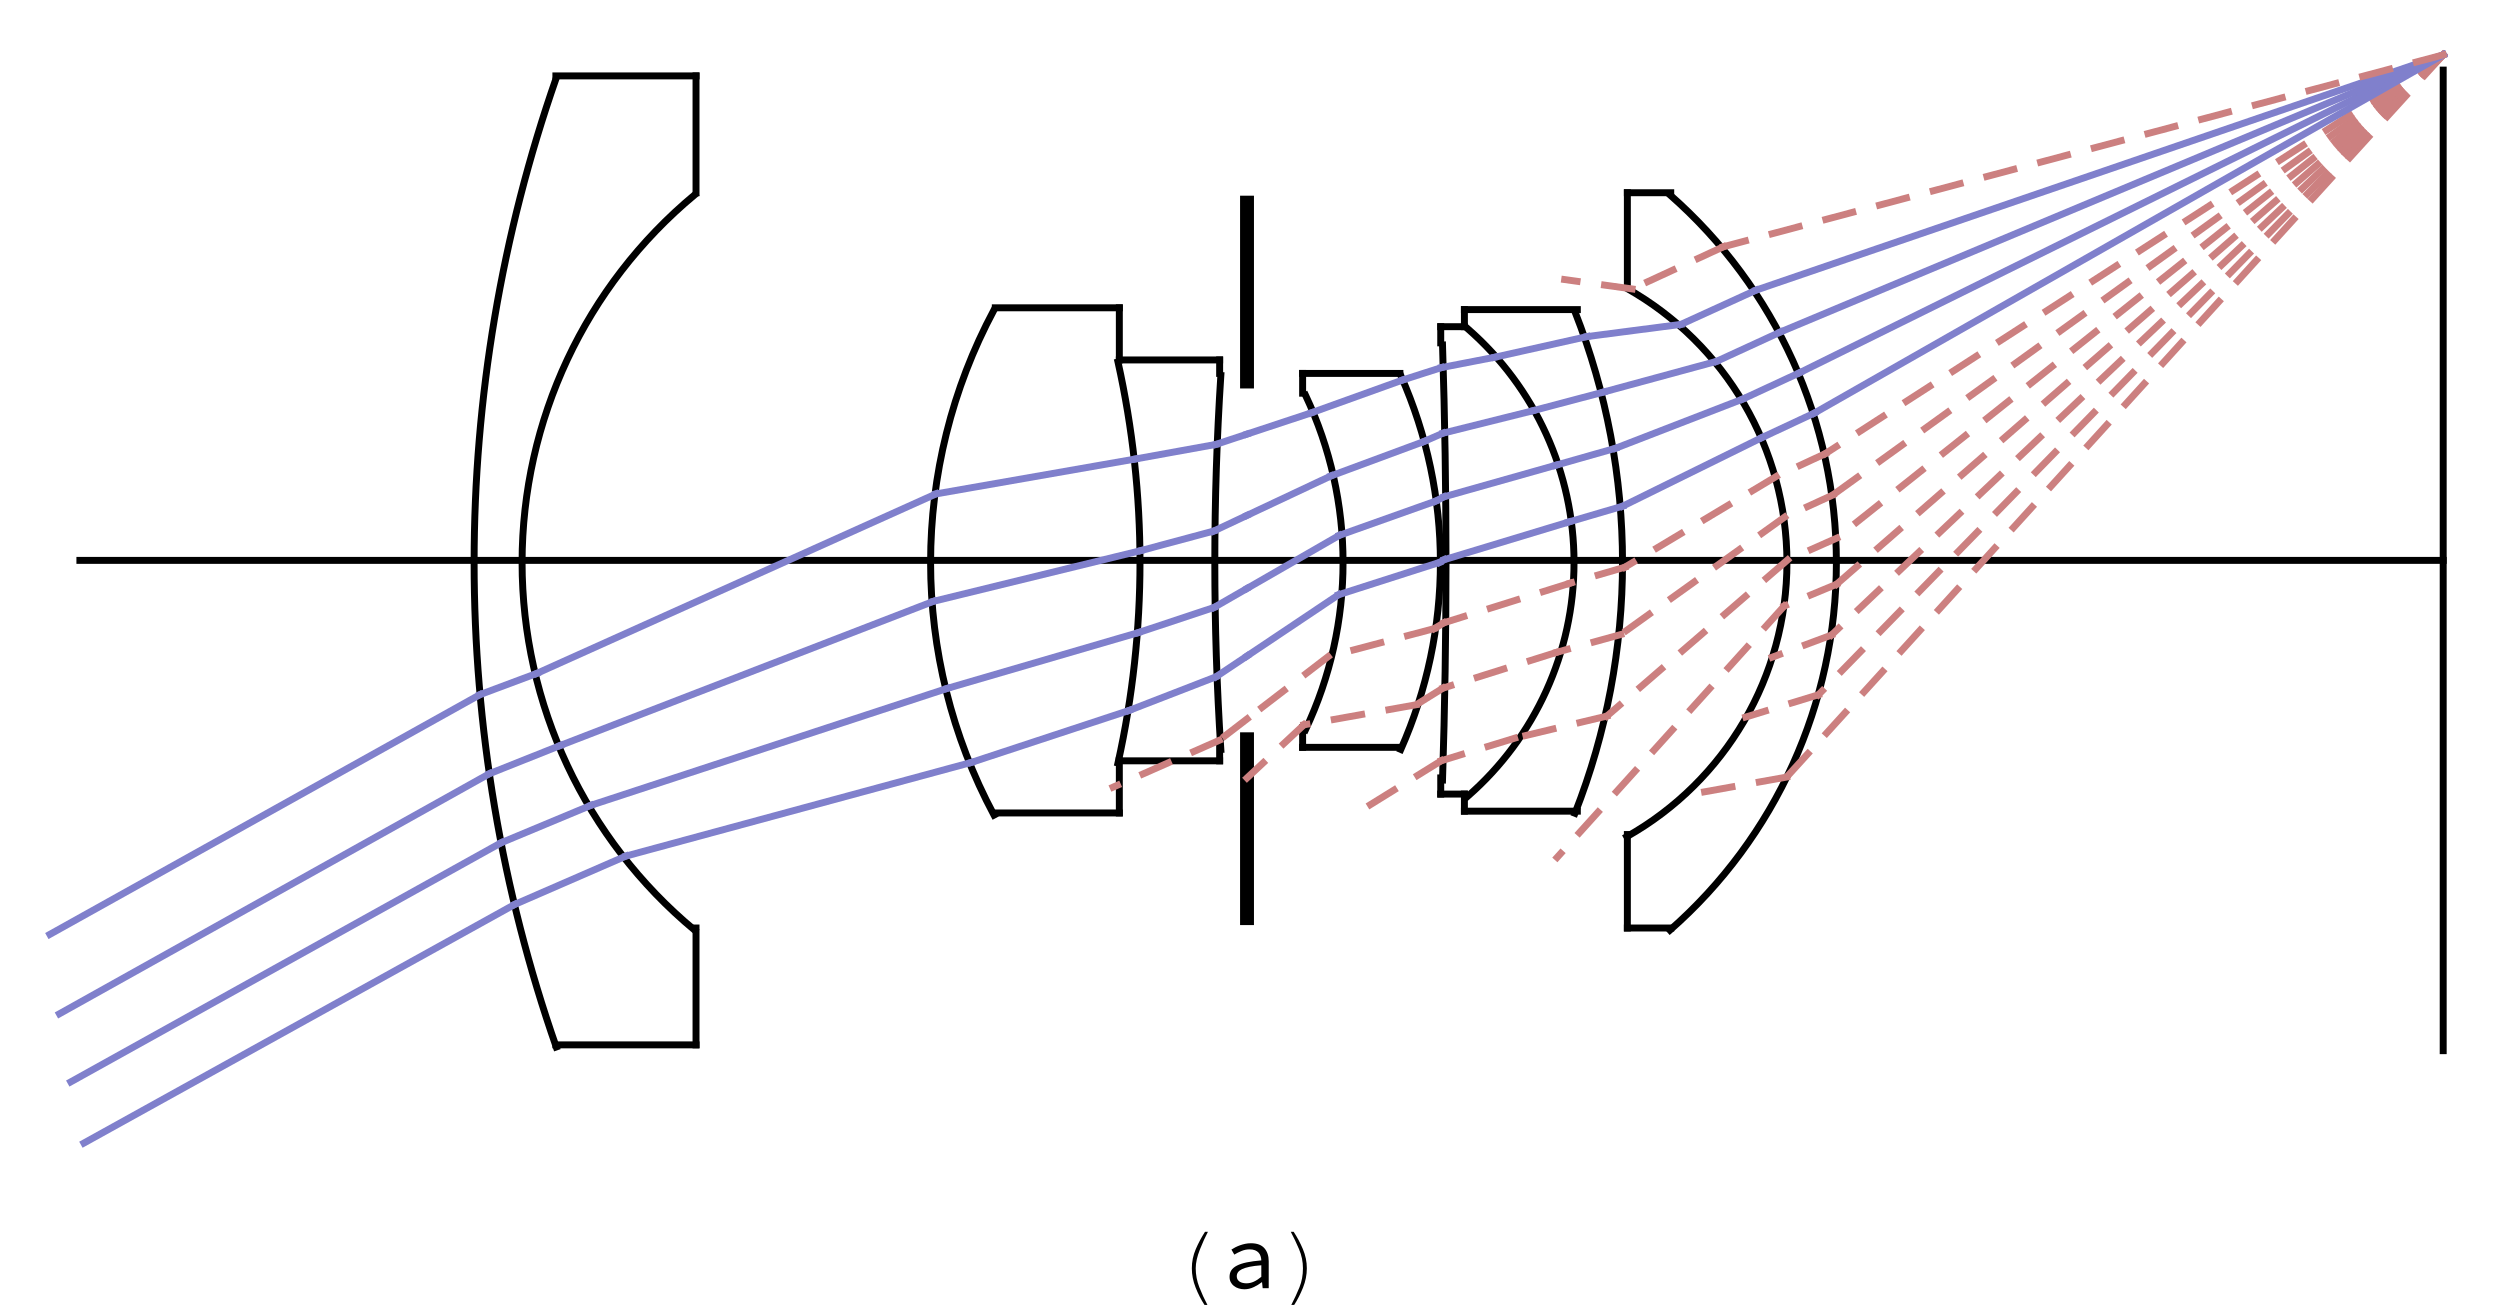 <?xml version="1.0" encoding="UTF-8"?>
<svg xmlns="http://www.w3.org/2000/svg" xmlns:xlink="http://www.w3.org/1999/xlink" width="360pt" height="189pt" viewBox="0 0 360 189" version="1.1">
<defs>
<g>
<symbol overflow="visible" id="glyph0-0">
<path style="stroke:none;" d=""/>
</symbol>
<symbol overflow="visible" id="glyph0-1">
<path style="stroke:none;" d="M 5.941 -8.125 C 5.578 -7.438 5.195 -6.594 4.789 -5.582 C 4.387 -4.574 4.184 -3.668 4.184 -2.863 C 4.184 -1.934 4.355 -1.023 4.703 -0.137 C 5.051 0.75 5.438 1.598 5.867 2.406 L 5.445 2.406 C 4.949 1.645 4.523 0.809 4.164 -0.102 C 3.805 -1.012 3.625 -1.934 3.625 -2.863 C 3.625 -3.824 3.812 -4.742 4.191 -5.625 C 4.57 -6.504 5.016 -7.336 5.523 -8.125 Z M 5.941 -8.125 "/>
</symbol>
<symbol overflow="visible" id="glyph0-2">
<path style="stroke:none;" d="M 4.184 -2.863 C 4.184 -1.922 4 -0.996 3.633 -0.078 C 3.262 0.84 2.84 1.668 2.367 2.406 L 1.949 2.406 C 2.402 1.531 2.793 0.684 3.125 -0.137 C 3.457 -0.957 3.625 -1.863 3.625 -2.863 C 3.625 -3.824 3.438 -4.742 3.059 -5.625 C 2.684 -6.504 2.289 -7.336 1.871 -8.125 L 2.285 -8.125 C 2.797 -7.348 3.242 -6.512 3.617 -5.625 C 3.996 -4.734 4.184 -3.816 4.184 -2.863 Z M 4.184 -2.863 "/>
</symbol>
<symbol overflow="visible" id="glyph1-0">
<path style="stroke:none;" d=""/>
</symbol>
<symbol overflow="visible" id="glyph1-1">
<path style="stroke:none;" d="M 1.055 -1.637 C 1.055 -1.992 1.137 -2.305 1.305 -2.566 C 1.477 -2.832 1.746 -3.059 2.113 -3.25 C 2.48 -3.441 2.957 -3.598 3.535 -3.719 C 4.117 -3.84 4.812 -3.934 5.629 -4.004 C 5.621 -4.219 5.586 -4.426 5.523 -4.613 C 5.465 -4.805 5.367 -4.973 5.238 -5.117 C 5.109 -5.258 4.938 -5.375 4.727 -5.461 C 4.512 -5.547 4.254 -5.59 3.953 -5.59 C 3.535 -5.59 3.137 -5.512 2.758 -5.348 C 2.375 -5.188 2.035 -5.02 1.742 -4.836 L 1.324 -5.562 C 1.48 -5.668 1.668 -5.773 1.879 -5.883 C 2.09 -5.992 2.316 -6.09 2.555 -6.176 C 2.793 -6.262 3.047 -6.332 3.316 -6.391 C 3.586 -6.445 3.855 -6.473 4.133 -6.473 C 5 -6.473 5.645 -6.238 6.066 -5.766 C 6.484 -5.293 6.695 -4.664 6.695 -3.875 L 6.695 0 L 5.824 0 L 5.734 -0.859 L 5.695 -0.859 C 5.34 -0.582 4.945 -0.344 4.516 -0.145 C 4.086 0.055 3.648 0.156 3.199 0.156 C 2.902 0.156 2.625 0.113 2.367 0.031 C 2.105 -0.051 1.879 -0.168 1.684 -0.32 C 1.488 -0.473 1.336 -0.656 1.223 -0.879 C 1.109 -1.098 1.055 -1.352 1.055 -1.637 Z M 2.094 -1.715 C 2.094 -1.535 2.133 -1.379 2.211 -1.254 C 2.289 -1.129 2.391 -1.023 2.516 -0.941 C 2.641 -0.859 2.789 -0.801 2.957 -0.762 C 3.125 -0.723 3.301 -0.703 3.484 -0.703 C 3.848 -0.703 4.207 -0.781 4.555 -0.941 C 4.906 -1.102 5.266 -1.336 5.629 -1.637 L 5.629 -3.301 C 4.953 -3.25 4.387 -3.176 3.934 -3.082 C 3.477 -2.984 3.113 -2.871 2.84 -2.738 C 2.566 -2.602 2.375 -2.449 2.262 -2.281 C 2.148 -2.113 2.094 -1.926 2.094 -1.715 Z M 2.094 -1.715 "/>
</symbol>
</g>
</defs>
<g id="surface144">
<path style="fill:none;stroke-width:1;stroke-linecap:square;stroke-linejoin:miter;stroke:rgb(0%,0%,0%);stroke-opacity:1;stroke-miterlimit:3.25;" d="M 80.098 11.234 C 64.332 56.41 64.332 105.59 80.098 150.766 "/>
<path style="fill:none;stroke-width:1;stroke-linecap:square;stroke-linejoin:miter;stroke:rgb(0%,0%,0%);stroke-opacity:1;stroke-miterlimit:3.25;" d="M 80.047 10.93 L 100.227 10.93 "/>
<path style="fill:none;stroke-width:1;stroke-linecap:square;stroke-linejoin:miter;stroke:rgb(0%,0%,0%);stroke-opacity:1;stroke-miterlimit:3.25;" d="M 80.047 150.461 L 100.227 150.461 "/>
<path style="fill:none;stroke-width:1;stroke-linecap:square;stroke-linejoin:miter;stroke:rgb(0%,0%,0%);stroke-opacity:1;stroke-miterlimit:3.25;" d="M 100.227 10.93 L 100.227 27.754 "/>
<path style="fill:none;stroke-width:1;stroke-linecap:square;stroke-linejoin:miter;stroke:rgb(0%,0%,0%);stroke-opacity:1;stroke-miterlimit:3.25;" d="M 100.227 150.461 L 100.227 133.633 "/>
<path style="fill:none;stroke-width:1;stroke-linecap:square;stroke-linejoin:miter;stroke:rgb(0%,0%,0%);stroke-opacity:1;stroke-miterlimit:3.25;" d="M 100.027 28.062 C 84.289 41.137 75.18 60.539 75.18 81 C 75.18 101.461 84.289 120.863 100.027 133.938 "/>
<path style="fill:none;stroke-width:1;stroke-linecap:square;stroke-linejoin:miter;stroke:rgb(0%,0%,0%);stroke-opacity:1;stroke-miterlimit:3.25;" d="M 143.137 44.629 C 130.961 67.348 130.961 94.652 143.137 117.371 "/>
<path style="fill:none;stroke-width:1;stroke-linecap:square;stroke-linejoin:miter;stroke:rgb(0%,0%,0%);stroke-opacity:1;stroke-miterlimit:3.25;" d="M 143.324 44.324 L 161.184 44.324 "/>
<path style="fill:none;stroke-width:1;stroke-linecap:square;stroke-linejoin:miter;stroke:rgb(0%,0%,0%);stroke-opacity:1;stroke-miterlimit:3.25;" d="M 143.324 117.066 L 161.184 117.066 "/>
<path style="fill:none;stroke-width:1;stroke-linecap:square;stroke-linejoin:miter;stroke:rgb(0%,0%,0%);stroke-opacity:1;stroke-miterlimit:3.25;" d="M 161.184 44.324 L 161.184 51.832 "/>
<path style="fill:none;stroke-width:1;stroke-linecap:square;stroke-linejoin:miter;stroke:rgb(0%,0%,0%);stroke-opacity:1;stroke-miterlimit:3.25;" d="M 161.184 117.066 L 161.184 109.559 "/>
<path style="fill:none;stroke-width:1;stroke-linecap:square;stroke-linejoin:miter;stroke:rgb(0%,0%,0%);stroke-opacity:1;stroke-miterlimit:3.25;" d="M 160.992 109.863 C 165.215 90.852 165.215 71.148 160.992 52.137 "/>
<path style="fill:none;stroke-width:1;stroke-linecap:square;stroke-linejoin:miter;stroke:rgb(0%,0%,0%);stroke-opacity:1;stroke-miterlimit:3.25;" d="M 161.184 51.832 L 175.629 51.832 "/>
<path style="fill:none;stroke-width:1;stroke-linecap:square;stroke-linejoin:miter;stroke:rgb(0%,0%,0%);stroke-opacity:1;stroke-miterlimit:3.25;" d="M 161.184 109.559 L 175.629 109.559 "/>
<path style="fill:none;stroke-width:1;stroke-linecap:square;stroke-linejoin:miter;stroke:rgb(0%,0%,0%);stroke-opacity:1;stroke-miterlimit:3.25;" d="M 175.629 51.832 L 175.629 53.773 "/>
<path style="fill:none;stroke-width:1;stroke-linecap:square;stroke-linejoin:miter;stroke:rgb(0%,0%,0%);stroke-opacity:1;stroke-miterlimit:3.25;" d="M 175.629 109.559 L 175.629 107.617 "/>
<path style="fill:none;stroke-width:1;stroke-linecap:square;stroke-linejoin:miter;stroke:rgb(0%,0%,0%);stroke-opacity:1;stroke-miterlimit:3.25;" d="M 175.801 54.078 C 174.645 72.008 174.645 89.992 175.801 107.922 "/>
<path style="fill:none;stroke-width:2;stroke-linecap:square;stroke-linejoin:miter;stroke:rgb(0%,0%,0%);stroke-opacity:1;stroke-miterlimit:3.25;" d="M 179.57 54.938 L 179.57 29.18 "/>
<path style="fill:none;stroke-width:2;stroke-linecap:square;stroke-linejoin:miter;stroke:rgb(0%,0%,0%);stroke-opacity:1;stroke-miterlimit:3.25;" d="M 179.57 106.453 L 179.57 132.211 "/>
<path style="fill:none;stroke-width:1;stroke-linecap:square;stroke-linejoin:miter;stroke:rgb(0%,0%,0%);stroke-opacity:1;stroke-miterlimit:3.25;" d="M 188 105.074 C 195.199 89.832 195.199 72.168 188 56.926 "/>
<path style="fill:none;stroke-width:1;stroke-linecap:square;stroke-linejoin:miter;stroke:rgb(0%,0%,0%);stroke-opacity:1;stroke-miterlimit:3.25;" d="M 187.578 53.773 L 201.586 53.773 "/>
<path style="fill:none;stroke-width:1;stroke-linecap:square;stroke-linejoin:miter;stroke:rgb(0%,0%,0%);stroke-opacity:1;stroke-miterlimit:3.25;" d="M 187.578 107.617 L 201.586 107.617 "/>
<path style="fill:none;stroke-width:1;stroke-linecap:square;stroke-linejoin:miter;stroke:rgb(0%,0%,0%);stroke-opacity:1;stroke-miterlimit:3.25;" d="M 187.578 53.773 L 187.578 56.621 "/>
<path style="fill:none;stroke-width:1;stroke-linecap:square;stroke-linejoin:miter;stroke:rgb(0%,0%,0%);stroke-opacity:1;stroke-miterlimit:3.25;" d="M 187.578 107.617 L 187.578 104.77 "/>
<path style="fill:none;stroke-width:1;stroke-linecap:square;stroke-linejoin:miter;stroke:rgb(0%,0%,0%);stroke-opacity:1;stroke-miterlimit:3.25;" d="M 201.715 107.922 C 209.32 90.781 209.32 71.219 201.715 54.078 "/>
<path style="fill:none;stroke-width:1;stroke-linecap:square;stroke-linejoin:miter;stroke:rgb(0%,0%,0%);stroke-opacity:1;stroke-miterlimit:3.25;" d="M 207.723 112.324 C 208.391 91.445 208.391 70.555 207.723 49.676 "/>
<path style="fill:none;stroke-width:1;stroke-linecap:square;stroke-linejoin:miter;stroke:rgb(0%,0%,0%);stroke-opacity:1;stroke-miterlimit:3.25;" d="M 207.465 47.043 L 210.875 47.043 "/>
<path style="fill:none;stroke-width:1;stroke-linecap:square;stroke-linejoin:miter;stroke:rgb(0%,0%,0%);stroke-opacity:1;stroke-miterlimit:3.25;" d="M 207.465 114.348 L 210.875 114.348 "/>
<path style="fill:none;stroke-width:1;stroke-linecap:square;stroke-linejoin:miter;stroke:rgb(0%,0%,0%);stroke-opacity:1;stroke-miterlimit:3.25;" d="M 207.465 47.043 L 207.465 49.371 "/>
<path style="fill:none;stroke-width:1;stroke-linecap:square;stroke-linejoin:miter;stroke:rgb(0%,0%,0%);stroke-opacity:1;stroke-miterlimit:3.25;" d="M 207.465 114.348 L 207.465 112.02 "/>
<path style="fill:none;stroke-width:1;stroke-linecap:square;stroke-linejoin:miter;stroke:rgb(0%,0%,0%);stroke-opacity:1;stroke-miterlimit:3.25;" d="M 211.363 114.652 C 221.082 106.172 226.66 93.902 226.66 81 C 226.66 68.098 221.082 55.828 211.363 47.348 "/>
<path style="fill:none;stroke-width:1;stroke-linecap:square;stroke-linejoin:miter;stroke:rgb(0%,0%,0%);stroke-opacity:1;stroke-miterlimit:3.25;" d="M 210.875 44.582 L 227.137 44.582 "/>
<path style="fill:none;stroke-width:1;stroke-linecap:square;stroke-linejoin:miter;stroke:rgb(0%,0%,0%);stroke-opacity:1;stroke-miterlimit:3.25;" d="M 210.875 116.809 L 227.137 116.809 "/>
<path style="fill:none;stroke-width:1;stroke-linecap:square;stroke-linejoin:miter;stroke:rgb(0%,0%,0%);stroke-opacity:1;stroke-miterlimit:3.25;" d="M 210.875 44.582 L 210.875 47.043 "/>
<path style="fill:none;stroke-width:1;stroke-linecap:square;stroke-linejoin:miter;stroke:rgb(0%,0%,0%);stroke-opacity:1;stroke-miterlimit:3.25;" d="M 210.875 116.809 L 210.875 114.348 "/>
<path style="fill:none;stroke-width:1;stroke-linecap:square;stroke-linejoin:miter;stroke:rgb(0%,0%,0%);stroke-opacity:1;stroke-miterlimit:3.25;" d="M 226.793 117.113 C 235.926 93.902 235.926 68.098 226.793 44.887 "/>
<path style="fill:none;stroke-width:1;stroke-linecap:square;stroke-linejoin:miter;stroke:rgb(0%,0%,0%);stroke-opacity:1;stroke-miterlimit:3.25;" d="M 234.258 120.48 C 248.504 112.445 257.32 97.355 257.32 81 C 257.32 64.645 248.504 49.555 234.258 41.52 "/>
<path style="fill:none;stroke-width:1;stroke-linecap:square;stroke-linejoin:miter;stroke:rgb(0%,0%,0%);stroke-opacity:1;stroke-miterlimit:3.25;" d="M 234.34 27.754 L 240.586 27.754 "/>
<path style="fill:none;stroke-width:1;stroke-linecap:square;stroke-linejoin:miter;stroke:rgb(0%,0%,0%);stroke-opacity:1;stroke-miterlimit:3.25;" d="M 234.34 133.633 L 240.586 133.633 "/>
<path style="fill:none;stroke-width:1;stroke-linecap:square;stroke-linejoin:miter;stroke:rgb(0%,0%,0%);stroke-opacity:1;stroke-miterlimit:3.25;" d="M 234.34 27.754 L 234.34 41.215 "/>
<path style="fill:none;stroke-width:1;stroke-linecap:square;stroke-linejoin:miter;stroke:rgb(0%,0%,0%);stroke-opacity:1;stroke-miterlimit:3.25;" d="M 234.34 133.633 L 234.34 120.172 "/>
<path style="fill:none;stroke-width:1;stroke-linecap:square;stroke-linejoin:miter;stroke:rgb(0%,0%,0%);stroke-opacity:1;stroke-miterlimit:3.25;" d="M 240.473 133.938 C 255.707 120.562 264.441 101.273 264.441 81 C 264.441 60.727 255.707 41.438 240.473 28.062 "/>
<path style="fill:none;stroke-width:1;stroke-linecap:square;stroke-linejoin:miter;stroke:rgb(0%,0%,0%);stroke-opacity:1;stroke-miterlimit:3.25;" d="M 351.82 151.297 L 351.82 10.094 "/>
<path style="fill:none;stroke-width:1;stroke-linecap:square;stroke-linejoin:miter;stroke:rgb(0%,0%,0%);stroke-opacity:1;stroke-miterlimit:3.25;" d="M 351.82 80.695 L 11.504 80.695 "/>
<path style="fill:none;stroke-width:1;stroke-linecap:square;stroke-linejoin:miter;stroke:rgb(79.999%,50%,50%);stroke-opacity:1;stroke-dasharray:4,4;stroke-miterlimit:3.25;" d="M 351.82 7.895 L 257.273 111.898 "/>
<path style="fill:none;stroke-width:1;stroke-linecap:square;stroke-linejoin:miter;stroke:rgb(79.999%,50%,50%);stroke-opacity:1;stroke-dasharray:4,4;stroke-miterlimit:3.25;" d="M 257.273 111.898 L 242.137 114.617 "/>
<path style="fill:none;stroke-width:1;stroke-linecap:square;stroke-linejoin:miter;stroke:rgb(79.999%,50%,50%);stroke-opacity:1;stroke-dasharray:4,4;stroke-miterlimit:3.25;" d="M 351.82 7.895 L 261.852 100.047 "/>
<path style="fill:none;stroke-width:1;stroke-linecap:square;stroke-linejoin:miter;stroke:rgb(79.999%,50%,50%);stroke-opacity:1;stroke-dasharray:4,4;stroke-miterlimit:3.25;" d="M 261.852 100.047 L 251.395 103.25 "/>
<path style="fill:none;stroke-width:1;stroke-linecap:square;stroke-linejoin:miter;stroke:rgb(79.999%,50%,50%);stroke-opacity:1;stroke-dasharray:4,4;stroke-miterlimit:3.25;" d="M 351.82 7.895 L 263.734 91.445 "/>
<path style="fill:none;stroke-width:1;stroke-linecap:square;stroke-linejoin:miter;stroke:rgb(79.999%,50%,50%);stroke-opacity:1;stroke-dasharray:4,4;stroke-miterlimit:3.25;" d="M 263.734 91.445 L 255.207 94.633 "/>
<path style="fill:none;stroke-width:1;stroke-linecap:square;stroke-linejoin:miter;stroke:rgb(79.999%,50%,50%);stroke-opacity:1;stroke-dasharray:4,4;stroke-miterlimit:3.25;" d="M 351.82 7.895 L 264.473 84.125 "/>
<path style="fill:none;stroke-width:1;stroke-linecap:square;stroke-linejoin:miter;stroke:rgb(79.999%,50%,50%);stroke-opacity:1;stroke-dasharray:4,4;stroke-miterlimit:3.25;" d="M 264.473 84.125 L 256.926 87.266 "/>
<path style="fill:none;stroke-width:1;stroke-linecap:square;stroke-linejoin:miter;stroke:rgb(79.999%,50%,50%);stroke-opacity:1;stroke-dasharray:4,4;stroke-miterlimit:3.25;" d="M 256.926 87.266 L 224.23 123.461 "/>
<path style="fill:none;stroke-width:1;stroke-linecap:square;stroke-linejoin:miter;stroke:rgb(79.999%,50%,50%);stroke-opacity:1;stroke-dasharray:4,4;stroke-miterlimit:3.25;" d="M 351.82 7.895 L 264.484 77.492 "/>
<path style="fill:none;stroke-width:1;stroke-linecap:square;stroke-linejoin:miter;stroke:rgb(79.999%,50%,50%);stroke-opacity:1;stroke-dasharray:4,4;stroke-miterlimit:3.25;" d="M 264.484 77.492 L 257.402 80.637 "/>
<path style="fill:none;stroke-width:1;stroke-linecap:square;stroke-linejoin:miter;stroke:rgb(79.999%,50%,50%);stroke-opacity:1;stroke-dasharray:4,4;stroke-miterlimit:3.25;" d="M 257.402 80.637 L 231.402 103.109 "/>
<path style="fill:none;stroke-width:1;stroke-linecap:square;stroke-linejoin:miter;stroke:rgb(79.999%,50%,50%);stroke-opacity:1;stroke-dasharray:4,4;stroke-miterlimit:3.25;" d="M 231.402 103.109 L 218.105 106.301 "/>
<path style="fill:none;stroke-width:1;stroke-linecap:square;stroke-linejoin:miter;stroke:rgb(79.999%,50%,50%);stroke-opacity:1;stroke-dasharray:4,4;stroke-miterlimit:3.25;" d="M 218.105 106.301 L 207.539 109.547 "/>
<path style="fill:none;stroke-width:1;stroke-linecap:square;stroke-linejoin:miter;stroke:rgb(79.999%,50%,50%);stroke-opacity:1;stroke-dasharray:4,4;stroke-miterlimit:3.25;" d="M 207.539 109.547 L 197.125 116 "/>
<path style="fill:none;stroke-width:1;stroke-linecap:square;stroke-linejoin:miter;stroke:rgb(79.999%,50%,50%);stroke-opacity:1;stroke-dasharray:4,4;stroke-miterlimit:3.25;" d="M 351.82 7.895 L 263.926 71.281 "/>
<path style="fill:none;stroke-width:1;stroke-linecap:square;stroke-linejoin:miter;stroke:rgb(79.999%,50%,50%);stroke-opacity:1;stroke-dasharray:4,4;stroke-miterlimit:3.25;" d="M 263.926 71.281 L 256.973 74.469 "/>
<path style="fill:none;stroke-width:1;stroke-linecap:square;stroke-linejoin:miter;stroke:rgb(79.999%,50%,50%);stroke-opacity:1;stroke-dasharray:4,4;stroke-miterlimit:3.25;" d="M 256.973 74.469 L 233.402 91.371 "/>
<path style="fill:none;stroke-width:1;stroke-linecap:square;stroke-linejoin:miter;stroke:rgb(79.999%,50%,50%);stroke-opacity:1;stroke-dasharray:4,4;stroke-miterlimit:3.25;" d="M 233.402 91.371 L 224.172 93.926 "/>
<path style="fill:none;stroke-width:1;stroke-linecap:square;stroke-linejoin:miter;stroke:rgb(79.999%,50%,50%);stroke-opacity:1;stroke-dasharray:4,4;stroke-miterlimit:3.25;" d="M 224.172 93.926 L 207.789 99.086 "/>
<path style="fill:none;stroke-width:1;stroke-linecap:square;stroke-linejoin:miter;stroke:rgb(79.999%,50%,50%);stroke-opacity:1;stroke-dasharray:4,4;stroke-miterlimit:3.25;" d="M 207.789 99.086 L 203.945 101.48 "/>
<path style="fill:none;stroke-width:1;stroke-linecap:square;stroke-linejoin:miter;stroke:rgb(79.999%,50%,50%);stroke-opacity:1;stroke-dasharray:4,4;stroke-miterlimit:3.25;" d="M 203.945 101.48 L 187.762 104.375 "/>
<path style="fill:none;stroke-width:1;stroke-linecap:square;stroke-linejoin:miter;stroke:rgb(79.999%,50%,50%);stroke-opacity:1;stroke-dasharray:4,4;stroke-miterlimit:3.25;" d="M 187.762 104.375 L 179.57 112.023 "/>
<path style="fill:none;stroke-width:1;stroke-linecap:square;stroke-linejoin:miter;stroke:rgb(79.999%,50%,50%);stroke-opacity:1;stroke-dasharray:4,4;stroke-miterlimit:3.25;" d="M 351.82 7.895 L 262.863 65.316 "/>
<path style="fill:none;stroke-width:1;stroke-linecap:square;stroke-linejoin:miter;stroke:rgb(79.999%,50%,50%);stroke-opacity:1;stroke-dasharray:4,4;stroke-miterlimit:3.25;" d="M 262.863 65.316 L 255.766 68.617 "/>
<path style="fill:none;stroke-width:1;stroke-linecap:square;stroke-linejoin:miter;stroke:rgb(79.999%,50%,50%);stroke-opacity:1;stroke-dasharray:4,4;stroke-miterlimit:3.25;" d="M 255.766 68.617 L 233.98 81.676 "/>
<path style="fill:none;stroke-width:1;stroke-linecap:square;stroke-linejoin:miter;stroke:rgb(79.999%,50%,50%);stroke-opacity:1;stroke-dasharray:4,4;stroke-miterlimit:3.25;" d="M 233.98 81.676 L 226.055 83.988 "/>
<path style="fill:none;stroke-width:1;stroke-linecap:square;stroke-linejoin:miter;stroke:rgb(79.999%,50%,50%);stroke-opacity:1;stroke-dasharray:4,4;stroke-miterlimit:3.25;" d="M 226.055 83.988 L 207.922 89.68 "/>
<path style="fill:none;stroke-width:1;stroke-linecap:square;stroke-linejoin:miter;stroke:rgb(79.999%,50%,50%);stroke-opacity:1;stroke-dasharray:4,4;stroke-miterlimit:3.25;" d="M 207.922 89.68 L 206.559 90.508 "/>
<path style="fill:none;stroke-width:1;stroke-linecap:square;stroke-linejoin:miter;stroke:rgb(79.999%,50%,50%);stroke-opacity:1;stroke-dasharray:4,4;stroke-miterlimit:3.25;" d="M 206.559 90.508 L 191.242 94.562 "/>
<path style="fill:none;stroke-width:1;stroke-linecap:square;stroke-linejoin:miter;stroke:rgb(79.999%,50%,50%);stroke-opacity:1;stroke-dasharray:4,4;stroke-miterlimit:3.25;" d="M 191.242 94.562 L 179.57 103.527 "/>
<path style="fill:none;stroke-width:1;stroke-linecap:square;stroke-linejoin:miter;stroke:rgb(79.999%,50%,50%);stroke-opacity:1;stroke-dasharray:4,4;stroke-miterlimit:3.25;" d="M 179.57 103.527 L 175.562 106.609 "/>
<path style="fill:none;stroke-width:1;stroke-linecap:square;stroke-linejoin:miter;stroke:rgb(79.999%,50%,50%);stroke-opacity:1;stroke-dasharray:4,4;stroke-miterlimit:3.25;" d="M 175.562 106.609 L 160.285 113.348 "/>
<path style="fill:none;stroke-width:1;stroke-linecap:square;stroke-linejoin:miter;stroke:rgb(50%,50%,79.999%);stroke-opacity:1;stroke-miterlimit:3.25;" d="M 351.82 7.895 L 261.285 59.473 "/>
<path style="fill:none;stroke-width:1;stroke-linecap:square;stroke-linejoin:miter;stroke:rgb(50%,50%,79.999%);stroke-opacity:1;stroke-miterlimit:3.25;" d="M 261.285 59.473 L 253.797 62.969 "/>
<path style="fill:none;stroke-width:1;stroke-linecap:square;stroke-linejoin:miter;stroke:rgb(50%,50%,79.999%);stroke-opacity:1;stroke-miterlimit:3.25;" d="M 253.797 62.969 L 233.676 72.883 "/>
<path style="fill:none;stroke-width:1;stroke-linecap:square;stroke-linejoin:miter;stroke:rgb(50%,50%,79.999%);stroke-opacity:1;stroke-miterlimit:3.25;" d="M 233.676 72.883 L 225.84 75.184 "/>
<path style="fill:none;stroke-width:1;stroke-linecap:square;stroke-linejoin:miter;stroke:rgb(50%,50%,79.999%);stroke-opacity:1;stroke-miterlimit:3.25;" d="M 225.84 75.184 L 207.965 80.594 "/>
<path style="fill:none;stroke-width:1;stroke-linecap:square;stroke-linejoin:miter;stroke:rgb(50%,50%,79.999%);stroke-opacity:1;stroke-miterlimit:3.25;" d="M 207.965 80.594 L 207.289 80.984 "/>
<path style="fill:none;stroke-width:1;stroke-linecap:square;stroke-linejoin:miter;stroke:rgb(50%,50%,79.999%);stroke-opacity:1;stroke-miterlimit:3.25;" d="M 207.289 80.984 L 192.754 85.641 "/>
<path style="fill:none;stroke-width:1;stroke-linecap:square;stroke-linejoin:miter;stroke:rgb(50%,50%,79.999%);stroke-opacity:1;stroke-miterlimit:3.25;" d="M 192.754 85.641 L 179.57 94.469 "/>
<path style="fill:none;stroke-width:1;stroke-linecap:square;stroke-linejoin:miter;stroke:rgb(50%,50%,79.999%);stroke-opacity:1;stroke-miterlimit:3.25;" d="M 179.57 94.469 L 175.094 97.461 "/>
<path style="fill:none;stroke-width:1;stroke-linecap:square;stroke-linejoin:miter;stroke:rgb(50%,50%,79.999%);stroke-opacity:1;stroke-miterlimit:3.25;" d="M 175.094 97.461 L 162.586 102.305 "/>
<path style="fill:none;stroke-width:1;stroke-linecap:square;stroke-linejoin:miter;stroke:rgb(50%,50%,79.999%);stroke-opacity:1;stroke-miterlimit:3.25;" d="M 162.586 102.305 L 139.895 109.781 "/>
<path style="fill:none;stroke-width:1;stroke-linecap:square;stroke-linejoin:miter;stroke:rgb(50%,50%,79.999%);stroke-opacity:1;stroke-miterlimit:3.25;" d="M 139.895 109.781 L 90.137 123.273 "/>
<path style="fill:none;stroke-width:1;stroke-linecap:square;stroke-linejoin:miter;stroke:rgb(50%,50%,79.999%);stroke-opacity:1;stroke-miterlimit:3.25;" d="M 90.137 123.273 L 74.105 130.246 "/>
<path style="fill:none;stroke-width:1;stroke-linecap:square;stroke-linejoin:miter;stroke:rgb(50%,50%,79.999%);stroke-opacity:1;stroke-miterlimit:3.25;" d="M 74.105 130.246 L 12.086 164.598 "/>
<path style="fill:none;stroke-width:1;stroke-linecap:square;stroke-linejoin:miter;stroke:rgb(50%,50%,79.999%);stroke-opacity:1;stroke-miterlimit:3.25;" d="M 351.82 7.895 L 259.168 53.66 "/>
<path style="fill:none;stroke-width:1;stroke-linecap:square;stroke-linejoin:miter;stroke:rgb(50%,50%,79.999%);stroke-opacity:1;stroke-miterlimit:3.25;" d="M 259.168 53.66 L 250.988 57.449 "/>
<path style="fill:none;stroke-width:1;stroke-linecap:square;stroke-linejoin:miter;stroke:rgb(50%,50%,79.999%);stroke-opacity:1;stroke-miterlimit:3.25;" d="M 250.988 57.449 L 232.652 64.543 "/>
<path style="fill:none;stroke-width:1;stroke-linecap:square;stroke-linejoin:miter;stroke:rgb(50%,50%,79.999%);stroke-opacity:1;stroke-miterlimit:3.25;" d="M 232.652 64.543 L 224.027 66.996 "/>
<path style="fill:none;stroke-width:1;stroke-linecap:square;stroke-linejoin:miter;stroke:rgb(50%,50%,79.999%);stroke-opacity:1;stroke-miterlimit:3.25;" d="M 224.027 66.996 L 207.918 71.547 "/>
<path style="fill:none;stroke-width:1;stroke-linecap:square;stroke-linejoin:miter;stroke:rgb(50%,50%,79.999%);stroke-opacity:1;stroke-miterlimit:3.25;" d="M 207.918 71.547 L 206.734 72.156 "/>
<path style="fill:none;stroke-width:1;stroke-linecap:square;stroke-linejoin:miter;stroke:rgb(50%,50%,79.999%);stroke-opacity:1;stroke-miterlimit:3.25;" d="M 206.734 72.156 L 192.859 77.09 "/>
<path style="fill:none;stroke-width:1;stroke-linecap:square;stroke-linejoin:miter;stroke:rgb(50%,50%,79.999%);stroke-opacity:1;stroke-miterlimit:3.25;" d="M 192.859 77.09 L 179.57 84.738 "/>
<path style="fill:none;stroke-width:1;stroke-linecap:square;stroke-linejoin:miter;stroke:rgb(50%,50%,79.999%);stroke-opacity:1;stroke-miterlimit:3.25;" d="M 179.57 84.738 L 174.812 87.477 "/>
<path style="fill:none;stroke-width:1;stroke-linecap:square;stroke-linejoin:miter;stroke:rgb(50%,50%,79.999%);stroke-opacity:1;stroke-miterlimit:3.25;" d="M 174.812 87.477 L 163.945 91.086 "/>
<path style="fill:none;stroke-width:1;stroke-linecap:square;stroke-linejoin:miter;stroke:rgb(50%,50%,79.999%);stroke-opacity:1;stroke-miterlimit:3.25;" d="M 163.945 91.086 L 136.426 99.121 "/>
<path style="fill:none;stroke-width:1;stroke-linecap:square;stroke-linejoin:miter;stroke:rgb(50%,50%,79.999%);stroke-opacity:1;stroke-miterlimit:3.25;" d="M 136.426 99.121 L 85.102 115.961 "/>
<path style="fill:none;stroke-width:1;stroke-linecap:square;stroke-linejoin:miter;stroke:rgb(50%,50%,79.999%);stroke-opacity:1;stroke-miterlimit:3.25;" d="M 85.102 115.961 L 72.164 121.355 "/>
<path style="fill:none;stroke-width:1;stroke-linecap:square;stroke-linejoin:miter;stroke:rgb(50%,50%,79.999%);stroke-opacity:1;stroke-miterlimit:3.25;" d="M 72.164 121.355 L 10.191 155.789 "/>
<path style="fill:none;stroke-width:1;stroke-linecap:square;stroke-linejoin:miter;stroke:rgb(50%,50%,79.999%);stroke-opacity:1;stroke-miterlimit:3.25;" d="M 351.82 7.895 L 256.41 47.793 "/>
<path style="fill:none;stroke-width:1;stroke-linecap:square;stroke-linejoin:miter;stroke:rgb(50%,50%,79.999%);stroke-opacity:1;stroke-miterlimit:3.25;" d="M 256.41 47.793 L 247.188 52.031 "/>
<path style="fill:none;stroke-width:1;stroke-linecap:square;stroke-linejoin:miter;stroke:rgb(50%,50%,79.999%);stroke-opacity:1;stroke-miterlimit:3.25;" d="M 247.188 52.031 L 230.957 56.441 "/>
<path style="fill:none;stroke-width:1;stroke-linecap:square;stroke-linejoin:miter;stroke:rgb(50%,50%,79.999%);stroke-opacity:1;stroke-miterlimit:3.25;" d="M 230.957 56.441 L 220.648 59.168 "/>
<path style="fill:none;stroke-width:1;stroke-linecap:square;stroke-linejoin:miter;stroke:rgb(50%,50%,79.999%);stroke-opacity:1;stroke-miterlimit:3.25;" d="M 220.648 59.168 L 207.793 62.375 "/>
<path style="fill:none;stroke-width:1;stroke-linecap:square;stroke-linejoin:miter;stroke:rgb(50%,50%,79.999%);stroke-opacity:1;stroke-miterlimit:3.25;" d="M 207.793 62.375 L 205.039 63.578 "/>
<path style="fill:none;stroke-width:1;stroke-linecap:square;stroke-linejoin:miter;stroke:rgb(50%,50%,79.999%);stroke-opacity:1;stroke-miterlimit:3.25;" d="M 205.039 63.578 L 191.648 68.535 "/>
<path style="fill:none;stroke-width:1;stroke-linecap:square;stroke-linejoin:miter;stroke:rgb(50%,50%,79.999%);stroke-opacity:1;stroke-miterlimit:3.25;" d="M 191.648 68.535 L 179.57 74.215 "/>
<path style="fill:none;stroke-width:1;stroke-linecap:square;stroke-linejoin:miter;stroke:rgb(50%,50%,79.999%);stroke-opacity:1;stroke-miterlimit:3.25;" d="M 179.57 74.215 L 174.781 76.469 "/>
<path style="fill:none;stroke-width:1;stroke-linecap:square;stroke-linejoin:miter;stroke:rgb(50%,50%,79.999%);stroke-opacity:1;stroke-miterlimit:3.25;" d="M 174.781 76.469 L 164.344 79.27 "/>
<path style="fill:none;stroke-width:1;stroke-linecap:square;stroke-linejoin:miter;stroke:rgb(50%,50%,79.999%);stroke-opacity:1;stroke-miterlimit:3.25;" d="M 164.344 79.27 L 134.414 86.59 "/>
<path style="fill:none;stroke-width:1;stroke-linecap:square;stroke-linejoin:miter;stroke:rgb(50%,50%,79.999%);stroke-opacity:1;stroke-miterlimit:3.25;" d="M 134.414 86.59 L 80.742 107.324 "/>
<path style="fill:none;stroke-width:1;stroke-linecap:square;stroke-linejoin:miter;stroke:rgb(50%,50%,79.999%);stroke-opacity:1;stroke-miterlimit:3.25;" d="M 80.742 107.324 L 70.461 111.418 "/>
<path style="fill:none;stroke-width:1;stroke-linecap:square;stroke-linejoin:miter;stroke:rgb(50%,50%,79.999%);stroke-opacity:1;stroke-miterlimit:3.25;" d="M 70.461 111.418 L 8.562 145.984 "/>
<path style="fill:none;stroke-width:1;stroke-linecap:square;stroke-linejoin:miter;stroke:rgb(50%,50%,79.999%);stroke-opacity:1;stroke-miterlimit:3.25;" d="M 351.82 7.895 L 252.844 41.789 "/>
<path style="fill:none;stroke-width:1;stroke-linecap:square;stroke-linejoin:miter;stroke:rgb(50%,50%,79.999%);stroke-opacity:1;stroke-miterlimit:3.25;" d="M 252.844 41.789 L 242.066 46.707 "/>
<path style="fill:none;stroke-width:1;stroke-linecap:square;stroke-linejoin:miter;stroke:rgb(50%,50%,79.999%);stroke-opacity:1;stroke-miterlimit:3.25;" d="M 242.066 46.707 L 228.566 48.461 "/>
<path style="fill:none;stroke-width:1;stroke-linecap:square;stroke-linejoin:miter;stroke:rgb(50%,50%,79.999%);stroke-opacity:1;stroke-miterlimit:3.25;" d="M 228.566 48.461 L 215.258 51.438 "/>
<path style="fill:none;stroke-width:1;stroke-linecap:square;stroke-linejoin:miter;stroke:rgb(50%,50%,79.999%);stroke-opacity:1;stroke-miterlimit:3.25;" d="M 215.258 51.438 L 207.57 52.93 "/>
<path style="fill:none;stroke-width:1;stroke-linecap:square;stroke-linejoin:miter;stroke:rgb(50%,50%,79.999%);stroke-opacity:1;stroke-miterlimit:3.25;" d="M 207.57 52.93 L 201.992 54.715 "/>
<path style="fill:none;stroke-width:1;stroke-linecap:square;stroke-linejoin:miter;stroke:rgb(50%,50%,79.999%);stroke-opacity:1;stroke-miterlimit:3.25;" d="M 201.992 54.715 L 188.82 59.449 "/>
<path style="fill:none;stroke-width:1;stroke-linecap:square;stroke-linejoin:miter;stroke:rgb(50%,50%,79.999%);stroke-opacity:1;stroke-miterlimit:3.25;" d="M 188.82 59.449 L 179.57 62.508 "/>
<path style="fill:none;stroke-width:1;stroke-linecap:square;stroke-linejoin:miter;stroke:rgb(50%,50%,79.999%);stroke-opacity:1;stroke-miterlimit:3.25;" d="M 179.57 62.508 L 175.094 63.992 "/>
<path style="fill:none;stroke-width:1;stroke-linecap:square;stroke-linejoin:miter;stroke:rgb(50%,50%,79.999%);stroke-opacity:1;stroke-miterlimit:3.25;" d="M 175.094 63.992 L 163.543 66.086 "/>
<path style="fill:none;stroke-width:1;stroke-linecap:square;stroke-linejoin:miter;stroke:rgb(50%,50%,79.999%);stroke-opacity:1;stroke-miterlimit:3.25;" d="M 163.543 66.086 L 134.785 71.121 "/>
<path style="fill:none;stroke-width:1;stroke-linecap:square;stroke-linejoin:miter;stroke:rgb(50%,50%,79.999%);stroke-opacity:1;stroke-miterlimit:3.25;" d="M 134.785 71.121 L 77.328 96.957 "/>
<path style="fill:none;stroke-width:1;stroke-linecap:square;stroke-linejoin:miter;stroke:rgb(50%,50%,79.999%);stroke-opacity:1;stroke-miterlimit:3.25;" d="M 77.328 96.957 L 69.109 100.027 "/>
<path style="fill:none;stroke-width:1;stroke-linecap:square;stroke-linejoin:miter;stroke:rgb(50%,50%,79.999%);stroke-opacity:1;stroke-miterlimit:3.25;" d="M 69.109 100.027 L 7.18 134.547 "/>
<path style="fill:none;stroke-width:1;stroke-linecap:square;stroke-linejoin:miter;stroke:rgb(79.999%,50%,50%);stroke-opacity:1;stroke-dasharray:4,4;stroke-miterlimit:3.25;" d="M 351.82 7.895 L 248.176 35.531 "/>
<path style="fill:none;stroke-width:1;stroke-linecap:square;stroke-linejoin:miter;stroke:rgb(79.999%,50%,50%);stroke-opacity:1;stroke-dasharray:4,4;stroke-miterlimit:3.25;" d="M 248.176 35.531 L 235.016 41.605 "/>
<path style="fill:none;stroke-width:1;stroke-linecap:square;stroke-linejoin:miter;stroke:rgb(79.999%,50%,50%);stroke-opacity:1;stroke-dasharray:4,4;stroke-miterlimit:3.25;" d="M 235.016 41.605 L 225.312 40.258 "/>
<g style="fill:rgb(0%,0%,0%);fill-opacity:1;">
  <use xlink:href="#glyph0-1" x="168" y="185.5"/>
</g>
<g style="fill:rgb(0%,0%,0%);fill-opacity:1;">
  <use xlink:href="#glyph1-1" x="176" y="185.5"/>
</g>
<g style="fill:rgb(0%,0%,0%);fill-opacity:1;">
  <use xlink:href="#glyph0-2" x="184" y="185.5"/>
</g>
</g>
</svg>
